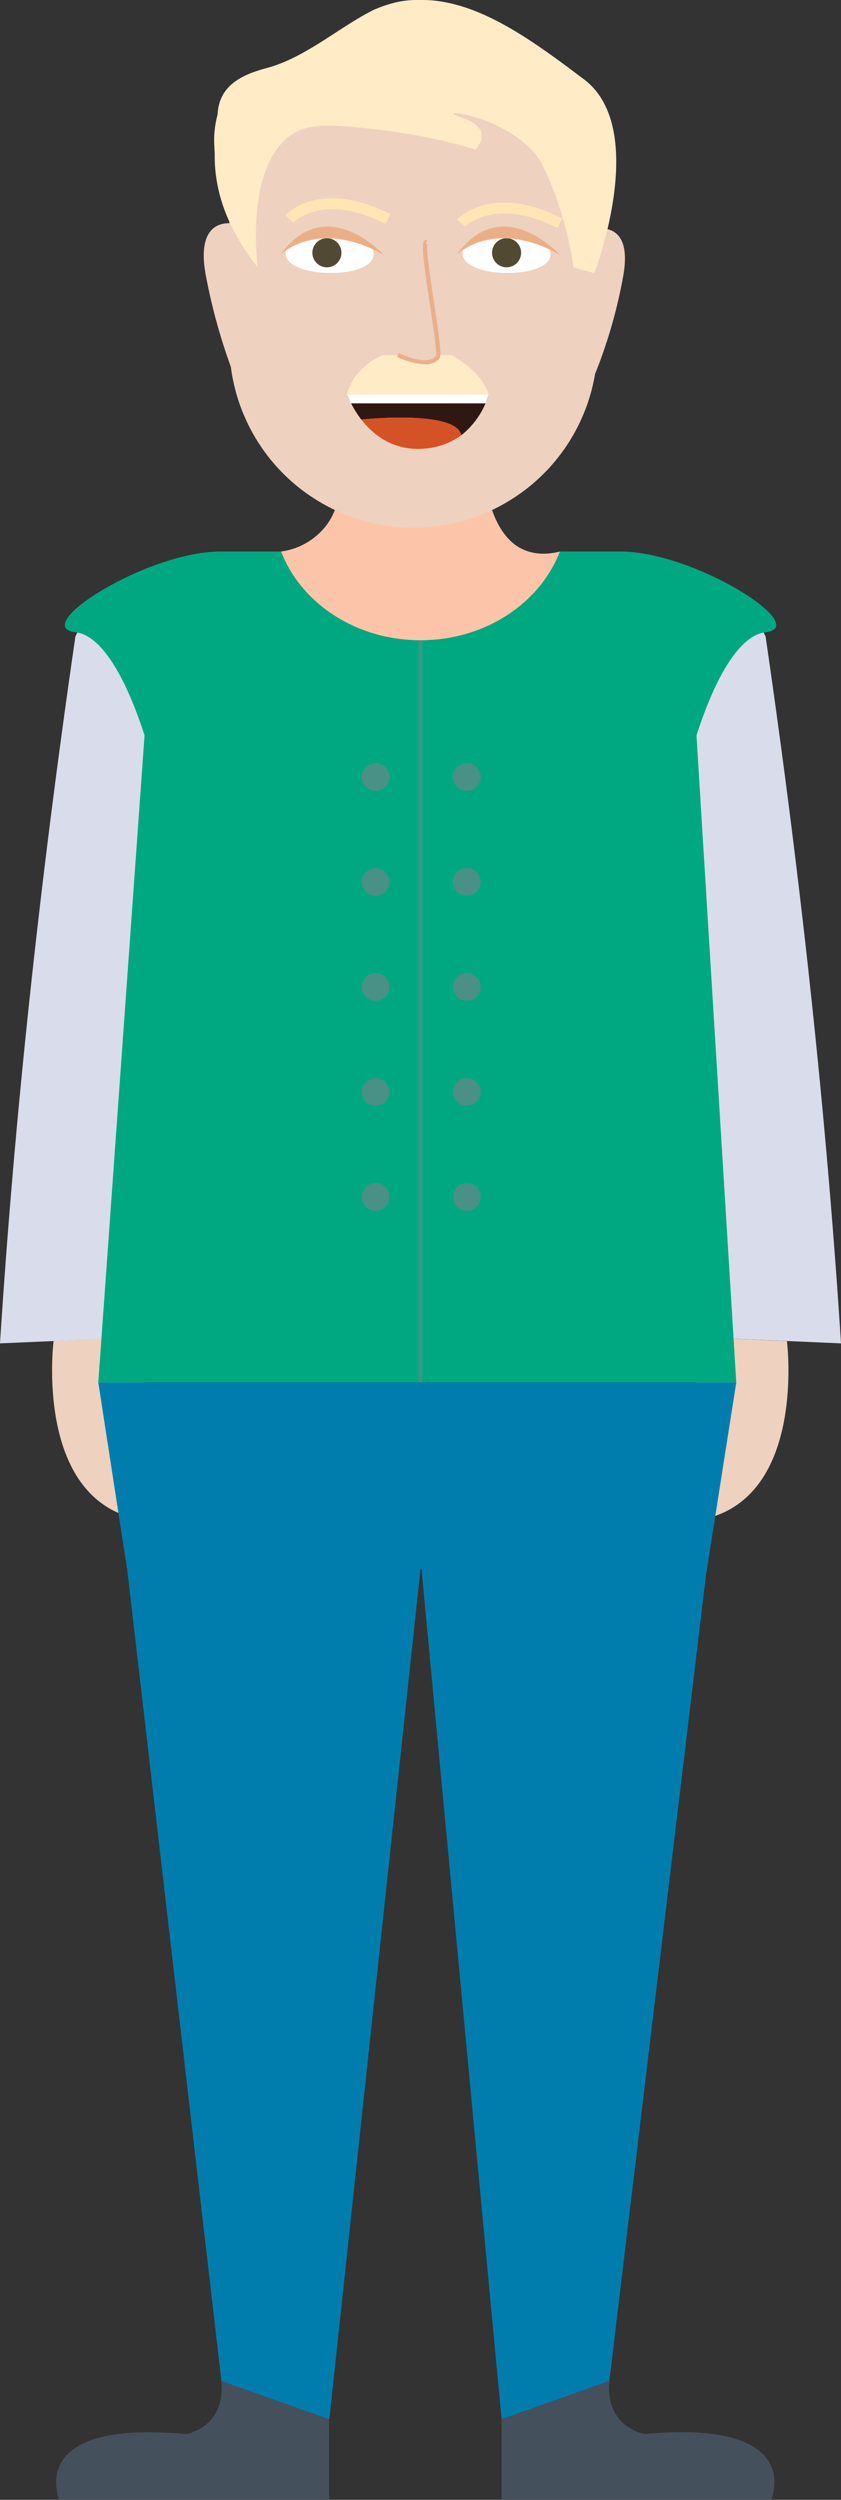 <svg xmlns="http://www.w3.org/2000/svg" viewBox="0 0 224.92 667.79"><rect x="0" y="0" width="224.92" height="667.79" fill="#333333" stroke="none"/><defs><style>.cls-1{fill:#eed1bf;}.cls-2{fill:#fcc5aa;}.cls-3{fill:#d9dceb;}.cls-4{fill:#fff;}.cls-5{fill:#524935;}.cls-6{fill:#ebaf88;}.cls-7{fill:#ffebc6;}.cls-8{fill:#ffe6b4;}.cls-9{fill:#301812;}.cls-10{fill:#d55227;}.cls-11{fill:#00a881;}.cls-12{fill:none;stroke:#499086;stroke-miterlimit:10;stroke-width:0.95px;}.cls-13{fill:#017dad;}.cls-14{fill:#44515d;}.cls-15{fill:#499086;}</style></defs><g id="Layer_2" data-name="Layer 2"><g id="Layer_1-2" data-name="Layer 1"><path id="Koza" class="cls-1" d="M14.33,358.2s-5.52,43.55,24.32,47.93v-49Z"/><path id="Koza-2" data-name="Koza" class="cls-1" d="M210.46,358.25s5.53,43.56-24.32,47.94v-49Z"/><path id="Vrat" class="cls-2" d="M149.77,147.33l-.21.53c-5.49,13.54-20,23.2-37.1,23.2-17.29,0-32-9.91-37.3-23.71H75A18.31,18.31,0,0,0,87.54,140a18,18,0,0,0,2-3.72,25.58,25.58,0,0,0,1.79-8.83h38.38a36.91,36.91,0,0,0,1.89,8.82c1.18,3.37,3.09,6.95,6.14,9.24C140.61,147.62,144.6,148.63,149.77,147.33Z"/><path class="cls-3" d="M224.92,358.86l-48.77-2.13v-157s11.27-65,28.6-29.73Q219.15,268.74,224.92,358.86Z"/><path id="Koza-3" data-name="Koza" class="cls-1" d="M166.57,74.32a133.55,133.55,0,0,1-7.42,25.57A49.25,49.25,0,0,1,61.74,98,155.45,155.45,0,0,1,55.1,73.86c-2.46-12.67,3.11-14.27,6.23-14.23V56.69a44.43,44.43,0,0,1,44.43-44.43h9.66a44.43,44.43,0,0,1,44.43,44.43v4.42C162.34,60.81,169.13,61.12,166.57,74.32Z"/><path class="cls-4" d="M99.93,67.94c.09-7.58-23.45-7.86-23.54-.29C76.31,74.5,99.85,74.78,99.93,67.94Z"/><path class="cls-4" d="M147.25,67.94c.09-7.58-23.45-7.86-23.55-.29C123.62,74.5,147.16,74.78,147.25,67.94Z"/><circle class="cls-5" cx="87.43" cy="67.52" r="3.89"/><circle class="cls-5" cx="135.48" cy="67.52" r="3.89"/><path id="Oci" class="cls-6" d="M74.93,68.1s10-10,27.69,0C102.62,68.1,87.24,51.08,74.93,68.1Z"/><path id="Oci-2" data-name="Oci" class="cls-6" d="M122.06,68.1s10-10,27.7,0C149.76,68.1,134.37,51.08,122.06,68.1Z"/><path id="Brki" class="cls-7" d="M130.71,105.35H92.77c1.23-4.43,4.25-8,9.5-10.49h4.36c1.25.59,8.06,3.63,10.44.49a1.07,1.07,0,0,0,.12-.49h3.62C125.94,97.83,129.39,101.29,130.71,105.35Z"/><path class="cls-1" d="M114.08,64.61l-.4,1.56C113.66,65.1,113.78,64.52,114.08,64.61Z"/><path id="Nos" class="cls-6" d="M113.61,97.32a19.53,19.53,0,0,1-7.44-2l.52-1c2.11,1.07,8,3.28,9.92.75.32-.84-.77-8-1.65-13.82-1.85-12.28-2.29-16.23-1.43-17a.75.75,0,0,1,.72-.14l-.35,1.1a.4.4,0,0,0,.44-.15c-.5,1,.81,9.67,1.76,16,1.62,10.7,2,13.93,1.43,14.69A4.67,4.67,0,0,1,113.61,97.32Z"/><g id="Obrve"><path class="cls-8" d="M103.13,59.81c-16.77-8.46-24.38-.64-24.69-.31l-2.13-2c.37-.4,9.28-9.82,28.12-.31Z"/></g><g id="Obrve-2" data-name="Obrve"><g id="Obrve-3" data-name="Obrve"><path id="Obrve-4" data-name="Obrve" class="cls-8" d="M149.11,60.92c-16.9-8.53-24.61-.4-24.69-.32l-2.13-1.94c.37-.41,9.28-9.83,28.12-.32Z"/></g></g><path class="cls-9" d="M130.7,105.36a21.63,21.63,0,0,1-7.34,10.91c-1.39-6.87-26.65-4.2-26.74-4.19a31.51,31.51,0,0,1-3.85-6.72Z"/><path class="cls-10" d="M123.36,116.27h0a19,19,0,0,1-10.43,3.6c-7.93.47-13.16-3.77-16.3-7.79C96.71,112.07,122,109.4,123.36,116.27Z"/><polygon class="cls-9" points="96.62 112.08 96.62 112.08 96.62 112.08 96.62 112.08"/><polygon class="cls-4" points="92.77 105.36 93.84 107.75 129.89 107.75 130.71 105.36 92.77 105.36"/><path id="Lasje" class="cls-7" d="M68.93,71.42s-3.34-24.54,7.48-34.2A14.38,14.38,0,0,1,79.72,35a11.07,11.07,0,0,1,2.18-.77c4-1.14,8.66-.56,12.82-.3l3.12.32C117.15,36.33,127.1,40,127.1,40s5.78-5.55-3.74-8.63,15.48-.38,22,13.27a93.13,93.13,0,0,1,8,26.81l5.6,1.51s14.87-38.55-2.82-51.8c-9.7-7.27-21.71-16.44-33.6-19.74A34.42,34.42,0,0,0,119,.59a28.48,28.48,0,0,0-3.17-.46A30.72,30.72,0,0,0,112.64,0a27,27,0,0,0-6.46.56c-1.1.25-2.17.56-3.22.91s-2.06.75-3.07,1.18C90,7.68,81.33,15.76,70.43,18.42c-1.05.31-2.08.66-3.07,1-4.93,1.94-8.84,4.92-9.17,11.16a28.73,28.73,0,0,0-.61,2.9,25.39,25.39,0,0,0-.23,5.9c0,.73.09,1.46.08,2.22C57.38,49.88,59.94,60.1,68.93,71.42Z"/><path class="cls-3" d="M0,358.86l48.77-2.13v-157s-11.27-65-28.6-29.73Q5.77,268.74,0,358.86Z"/><path id="Pulover" class="cls-11" d="M204.63,168.92l-.41.06c-5.35.94-11.87,8.69-17.95,27.46l10.64,172.85H26.29L38.66,196.44c-6.09-18.77-12.6-26.52-17.95-27.46l-.41-.06c-12.85-1.45,19-21.59,38.64-21.59H75.16c5.33,13.8,20,23.71,37.3,23.71,17.08,0,31.61-9.66,37.1-23.2.08-.17.14-.34.21-.51H166C185.64,147.33,217.48,167.47,204.63,168.92Z"/><line id="Zadrga" class="cls-12" x1="112.46" y1="369.32" x2="112.46" y2="171.06"/><polygon id="Hlace" class="cls-13" points="196.91 369.29 188.82 420.75 162.97 636.02 134.15 646.24 112.72 419.12 112.47 419.12 88.08 646.24 87.97 646.24 59.22 636.05 34.08 419.75 26.29 369.29 196.91 369.29"/><path class="cls-14" d="M206.23,667.79H134.15V646.24L163,636s0,.05,0,.08c-1.25,12.27,9.29,14.13,9.29,14.13C215.74,646.19,206.23,667.79,206.23,667.79Z"/><path class="cls-14" d="M88,646.24v21.55H15.89s-9.51-21.6,34-17.56c0,0,10.59-1.87,9.27-14.21l.08,0Z"/><circle id="Gumb" class="cls-15" cx="124.83" cy="207.56" r="3.72"/><circle id="Gumb-2" data-name="Gumb" class="cls-15" cx="100.47" cy="207.56" r="3.72"/><circle id="Gumb-3" data-name="Gumb" class="cls-15" cx="124.83" cy="235.6" r="3.72"/><circle id="Gumb-4" data-name="Gumb" class="cls-15" cx="100.47" cy="235.6" r="3.72"/><circle id="Gumb-5" data-name="Gumb" class="cls-15" cx="124.83" cy="263.64" r="3.72"/><circle id="Gumb-6" data-name="Gumb" class="cls-15" cx="100.47" cy="263.64" r="3.72"/><circle id="Gumb-7" data-name="Gumb" class="cls-15" cx="124.83" cy="291.69" r="3.72"/><circle id="Gumb-8" data-name="Gumb" class="cls-15" cx="100.47" cy="291.69" r="3.72"/><circle id="Gumb-9" data-name="Gumb" class="cls-15" cx="124.83" cy="319.73" r="3.72"/><circle id="Gumb-10" data-name="Gumb" class="cls-15" cx="100.47" cy="319.73" r="3.72"/></g></g></svg>